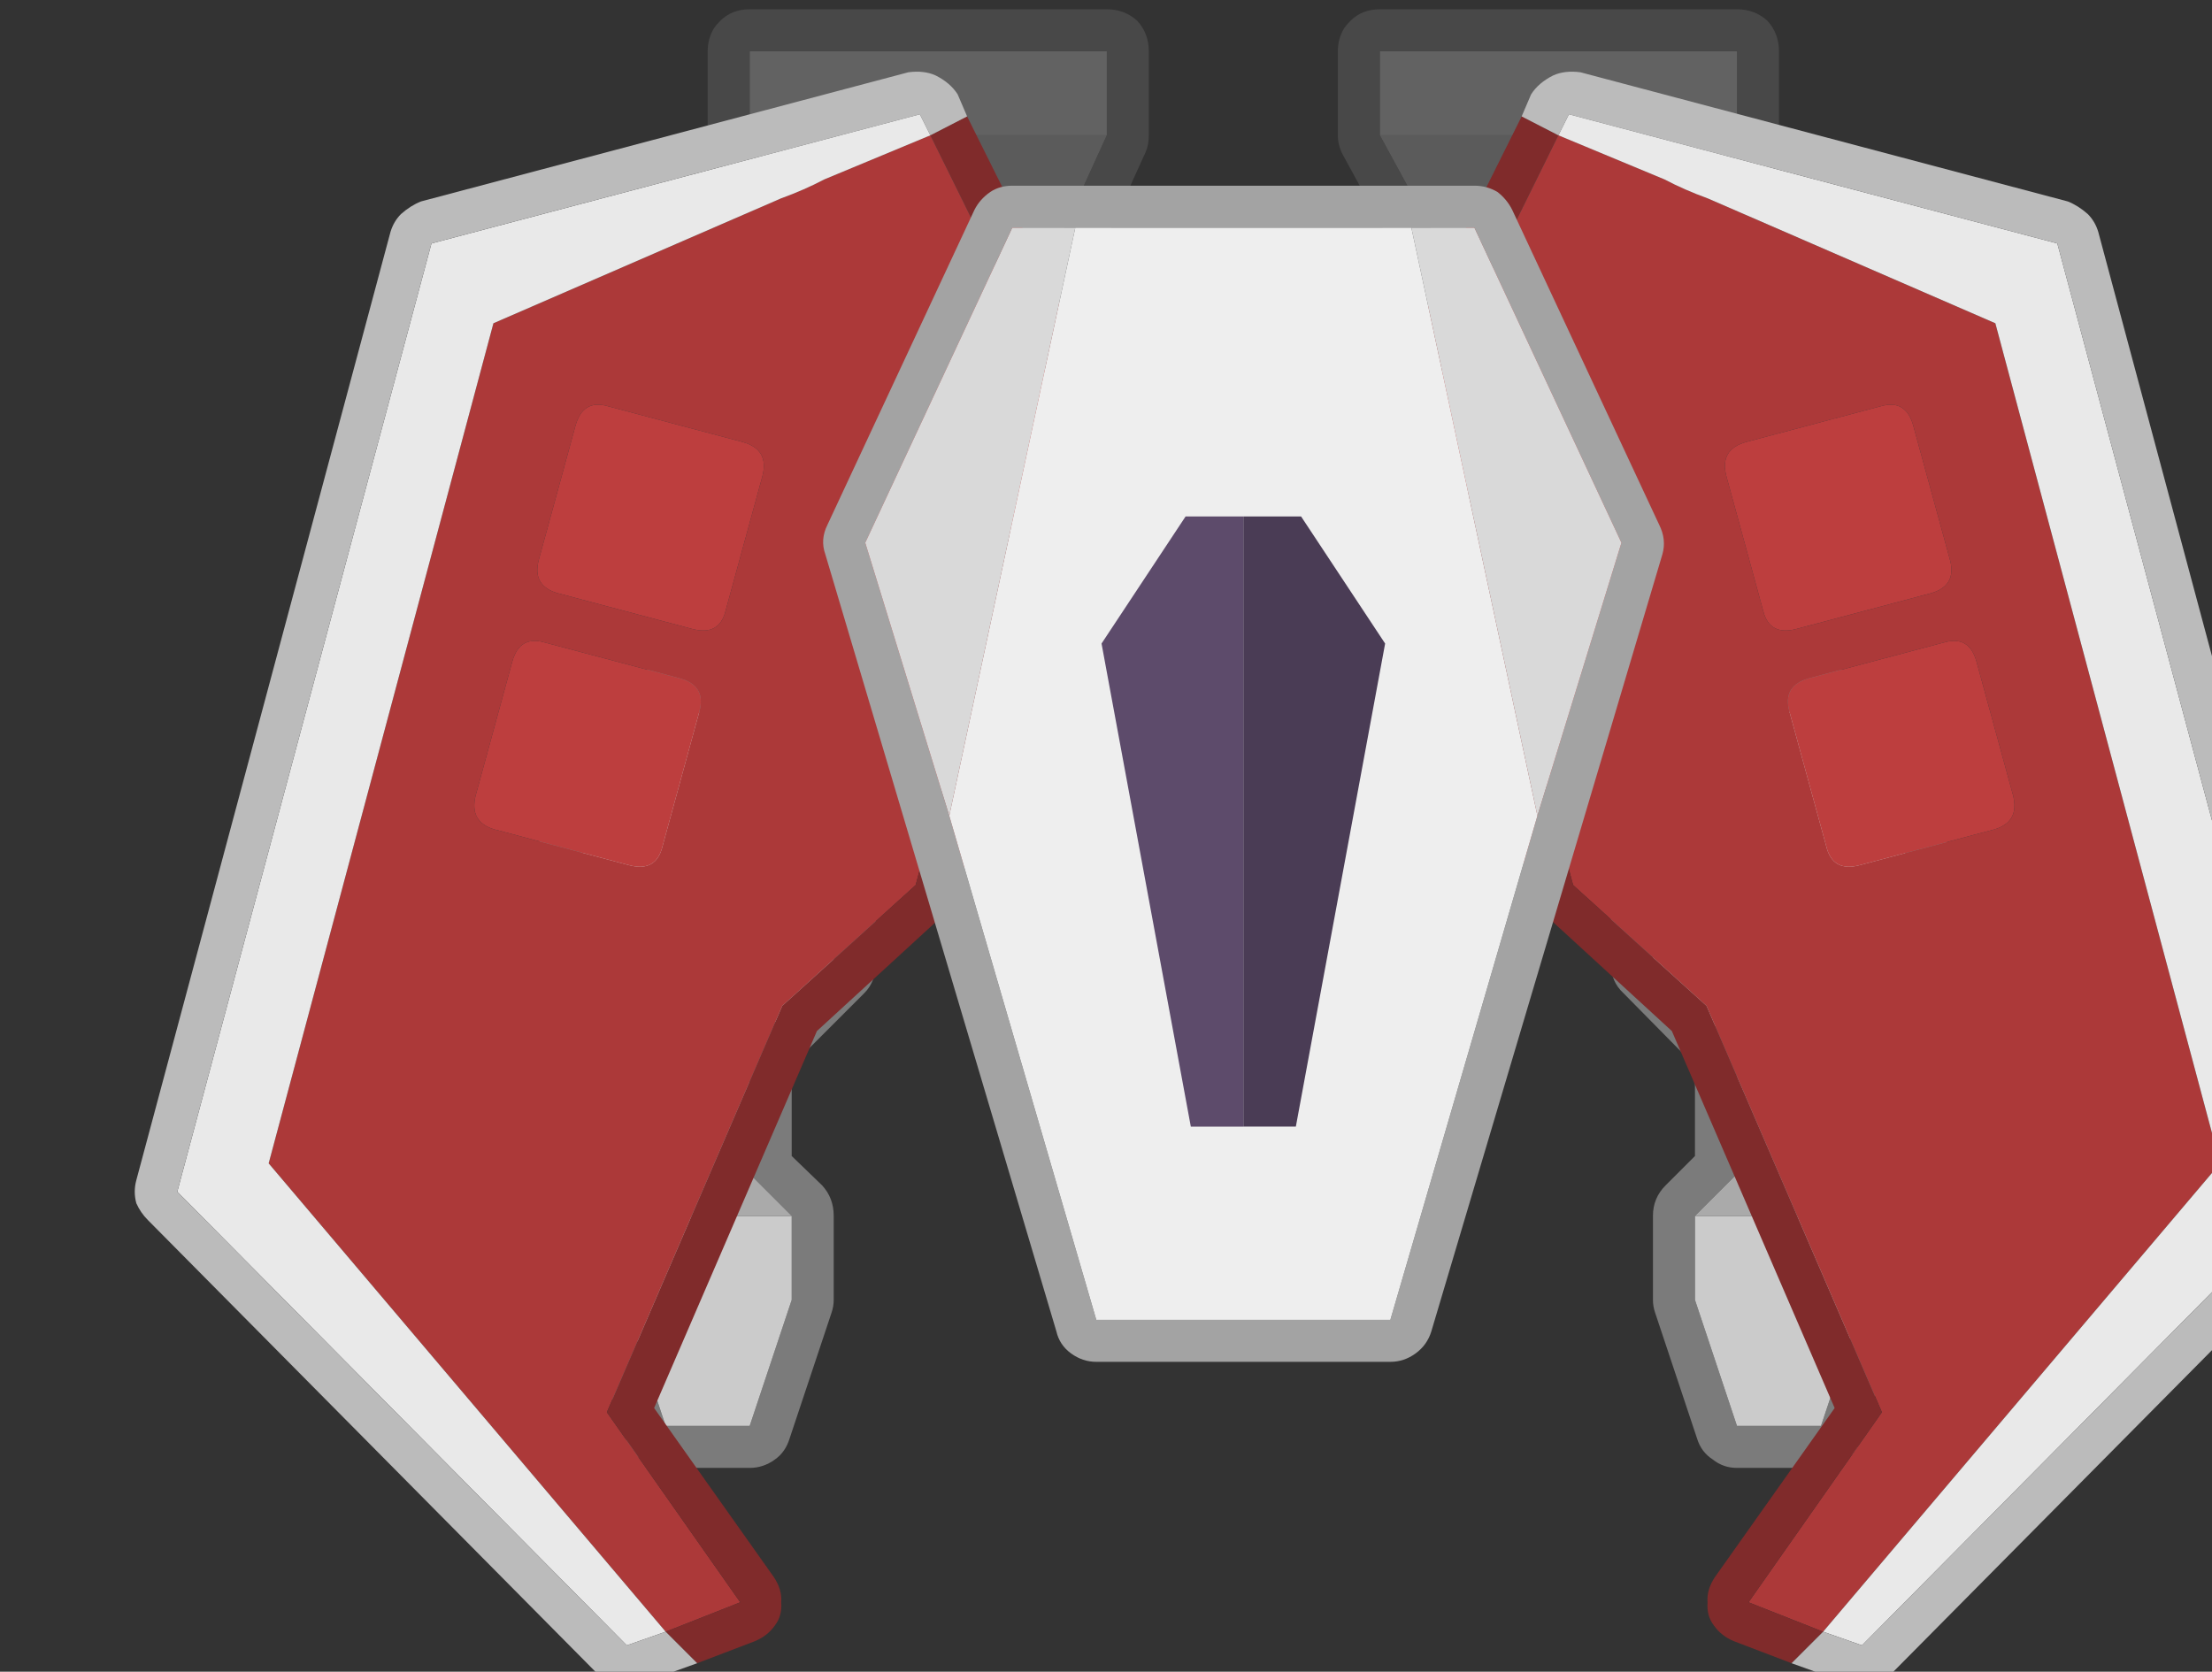 <svg width="27.953" height="21.129" xmlns="http://www.w3.org/2000/svg">
  <rect width="100%" height="100%" fill="#333333" stroke="none"/>
  <g transform="matrix(3.78,0,0,3.78,-257.331,-512.764)">
    <g transform="matrix(0.265,0,0,0.265,-72.149,131.041)">
      <g>
        <g transform="scale(0.265)">
          <path fill="#7b7b7b" stroke="none" d="m 2026.5,97.55 q -0.85,0 -1.4,0.55 l -2,2 q -0.6,0.6 -0.6,1.45 v 10 q 0,0.85 0.6,1.4 l 3.4,3.45 v 4.3 l -1.4,1.4 q -0.6,0.6 -0.6,1.45 v 4 q 0,0.3 0.1,0.6 l 2,6 q 0.2,0.65 0.75,1 0.5,0.4 1.15,0.4 h 4 q 0.65,0 1.2,-0.4 0.5,-0.35 0.7,-1 l 2,-6 q 0.1,-0.3 0.1,-0.6 v -4 q 0,-0.85 -0.55,-1.45 l -1.45,-1.4 v -4.3 l 3.45,-3.45 q 0.55,-0.55 0.55,-1.4 v -10 q 0,-0.85 -0.55,-1.45 l -2,-2 q -0.6,-0.55 -1.45,-0.55 h -8 m -2,14 v -10 l 2,-2 h 8 l 2,2 v 10 l -4,4 v 6 l 2,2 v 4 l -2,6 h -4 l -2,-6 v -4 l 2,-2 v -6 z" />
          <path fill="#cbcbcb" stroke="none" d="m 2034.5,123.55 h -8 v 4 l 2,6 h 4 l 2,-6 v -4 m -10,-22 v 10 l 4,4 h 4 l 4,-4 v -10 l -2,-2 h -8 z" />
          <path fill="#aaaaaa" stroke="none" d="m 2028.5,121.55 -2,2 h 8 l -2,-2 v -6 h -4 z" />
        </g>
      </g>
      <g>
        <g transform="scale(0.265)">
          <path fill="#7b7b7b" stroke="none" d="m 2077.5,97.55 q -0.85,0 -1.4,0.55 l -2,2 q -0.6,0.6 -0.6,1.45 v 10 q 0,0.85 0.6,1.4 l 3.4,3.45 v 4.3 l -1.4,1.4 q -0.6,0.6 -0.6,1.45 v 4 q 0,0.3 0.1,0.6 l 2,6 q 0.2,0.65 0.75,1 0.5,0.4 1.15,0.4 h 4 q 0.65,0 1.2,-0.4 0.5,-0.35 0.7,-1 l 2,-6 q 0.1,-0.3 0.1,-0.6 v -4 q 0,-0.85 -0.55,-1.45 l -1.45,-1.4 v -4.3 l 3.45,-3.45 q 0.55,-0.55 0.55,-1.4 v -10 q 0,-0.85 -0.55,-1.45 l -2,-2 q -0.6,-0.55 -1.45,-0.55 h -8 m 10,4 v 10 l -4,4 v 6 l 2,2 v 4 l -2,6 h -4 l -2,-6 v -4 l 2,-2 v -6 l -4,-4 v -10 l 2,-2 h 8 z" />
          <path fill="#cbcbcb" stroke="none" d="m 2085.5,123.55 h -8 v 4 l 2,6 h 4 l 2,-6 v -4 m 2,-12 v -10 l -2,-2 h -8 l -2,2 v 10 l 4,4 h 4 z" />
          <path fill="#aaaaaa" stroke="none" d="m 2079.5,121.55 -2,2 h 8 l -2,-2 v -6 h -4 z" />
        </g>
      </g>
      <g>
        <g transform="scale(0.265)">
          <path fill="#484848" stroke="none" d="m 2051.5,72.1 v -4 q 0,-0.85 -0.55,-1.45 -0.6,-0.55 -1.45,-0.55 h -17 q -0.85,0 -1.4,0.55 -0.2,0.2 -0.3,0.35 -0.3,0.5 -0.3,1.1 v 4 q 0,0.5 0.25,0.95 l 5.45,10 q 0.25,0.5 0.75,0.75 0.45,0.3 1,0.3 h 7 q 0.6,0 1.1,-0.35 0.45,-0.3 0.75,-0.85 l 4.55,-10 q 0.15,-0.35 0.15,-0.8 m -2,-4 v 4 l -4.55,10 h -7 l -5.45,-10 v -4 z" />
          <path fill="#5b5b5b" stroke="none" d="m 2037.95,82.1 h 7 l 4.55,-10 h -17 z" />
          <path fill="#626262" stroke="none" d="m 2049.5,72.1 v -4 h -17 v 4 z" />
        </g>
      </g>
      <g>
        <g transform="scale(0.265)">
          <path fill="#484848" stroke="none" d="m 2060.5,68.1 v 4 q 0,0.5 0.25,0.95 l 5.45,10 q 0.25,0.5 0.75,0.75 0.45,0.3 1,0.3 h 7 q 0.6,0 1.1,-0.35 0.45,-0.3 0.75,-0.85 l 4.55,-10 q 0.15,-0.35 0.15,-0.8 v -4 q 0,-0.85 -0.55,-1.45 -0.6,-0.55 -1.45,-0.55 h -17 q -0.85,0 -1.4,0.55 -0.2,0.2 -0.3,0.35 -0.3,0.5 -0.3,1.1 m 2,4 v -4 h 17 v 4 l -4.55,10 h -7 z" />
          <path fill="#5b5b5b" stroke="none" d="m 2067.95,82.1 h 7 l 4.55,-10 h -17 z" />
          <path fill="#626262" stroke="none" d="m 2062.5,68.1 v 4 h 17 v -4 z" />
        </g>
      </g>
      <g>
        <g transform="scale(0.265)">
          <path fill="#ac3939" stroke="none" d="m 2041.1,72.1 -5.05,2.1 q -0.95,0.5 -2.05,0.9 l -13.7,5.95 -10.7,40 18.9,22.3 3.55,-1.4 -6.35,-9.05 8.35,-19.35 6.35,-5.75 6.45,-24.05 -5.75,-11.65 m -8.95,14.6 q 1.3,0.35 0.95,1.65 l -1.75,6.4 q -0.3,1.2 -1.6,0.85 l -6.4,-1.7 q -1.2,-0.35 -0.9,-1.55 l 1.75,-6.4 q 0.35,-1.3 1.55,-0.95 l 6.4,1.7 m -10.95,10.45 q 0.35,-1.25 1.55,-0.9 l 6.4,1.7 q 1.3,0.35 0.95,1.6 l -1.75,6.4 q -0.3,1.25 -1.6,0.9 l -6.4,-1.7 q -1.2,-0.35 -0.9,-1.6 l 1.75,-6.4 m 54.85,-22.95 -5.05,-2.1 -5.75,11.65 6.45,24.05 6.35,5.75 8.35,19.35 -6.35,9.05 3.55,1.4 18.9,-22.3 -10.7,-40 -13.7,-5.95 q -1.1,-0.4 -2.05,-0.9 m 2.95,14.15 q -0.35,-1.3 0.95,-1.65 l 6.4,-1.7 q 1.2,-0.35 1.55,0.95 l 1.75,6.4 q 0.3,1.2 -0.9,1.55 l -6.4,1.7 q -1.3,0.35 -1.6,-0.85 l -1.75,-6.4 m 10.35,7.9 q 1.2,-0.35 1.55,0.9 l 1.75,6.4 q 0.3,1.25 -0.9,1.6 l -6.4,1.7 q -1.3,0.35 -1.6,-0.9 l -1.75,-6.4 q -0.35,-1.25 0.95,-1.6 z" />
          <path fill="#bd3e3e" stroke="none" d="m 2022.75,96.25 q -1.2,-0.35 -1.55,0.9 l -1.75,6.4 q -0.3,1.25 0.9,1.6 l 6.4,1.7 q 1.3,0.35 1.6,-0.9 l 1.75,-6.4 q 0.35,-1.25 -0.95,-1.6 l -6.4,-1.7 m 10.35,-7.9 q 0.35,-1.3 -0.95,-1.65 l -6.4,-1.7 q -1.2,-0.35 -1.55,0.95 l -1.75,6.4 q -0.3,1.2 0.9,1.55 l 6.4,1.7 q 1.3,0.35 1.6,-0.85 l 1.75,-6.4 m 57.8,8.8 q -0.35,-1.25 -1.55,-0.9 l -6.4,1.7 q -1.3,0.35 -0.95,1.6 l 1.75,6.4 q 0.3,1.25 1.6,0.9 l 6.4,-1.7 q 1.2,-0.35 0.9,-1.6 l -1.75,-6.4 M 2079.95,86.7 q -1.3,0.35 -0.95,1.65 l 1.75,6.4 q 0.3,1.2 1.6,0.85 l 6.4,-1.7 q 1.2,-0.35 0.9,-1.55 l -1.75,-6.4 q -0.35,-1.3 -1.55,-0.95 z" />
          <path fill="#e9e9e9" stroke="none" d="m 2041.1,72.1 -0.5,-1 -23.25,6.15 -12.1,45.15 21.4,21.6 1.85,-0.65 -18.9,-22.3 10.7,-40 13.7,-5.95 q 1.1,-0.4 2.05,-0.9 l 5.05,-2.1 m 29.9,0 5.05,2.1 q 0.95,0.5 2.05,0.9 l 13.7,5.95 10.7,40 -18.9,22.3 1.85,0.65 21.4,-21.6 -12.1,-45.15 -23.25,-6.15 z" />
          <path fill="#802b2b" stroke="none" d="m 2042.85,71.2 -1.75,0.9 5.75,11.65 -6.45,24.05 -6.35,5.75 -8.35,19.35 6.35,9.05 -3.55,1.4 1.5,1.5 2.75,-1.05 q 0.6,-0.25 0.95,-0.75 0.35,-0.45 0.3,-1.1 0.05,-0.6 -0.35,-1.2 l -5.7,-8.05 7.75,-17.95 6.05,-5.55 q 0.45,-0.3 0.6,-0.9 l 6.45,-24.05 q 0.2,-0.7 -0.15,-1.4 l -5.8,-11.65 m 20.6,11.65 q -0.35,0.7 -0.15,1.4 l 6.45,24.05 q 0.15,0.6 0.6,0.9 l 6.05,5.55 7.75,17.95 -5.7,8.05 q -0.4,0.6 -0.35,1.2 -0.05,0.65 0.3,1.1 0.35,0.5 0.95,0.75 l 2.75,1.05 1.5,-1.5 -3.55,-1.4 6.35,-9.05 -8.35,-19.35 -6.35,-5.75 -6.45,-24.05 5.75,-11.65 -1.75,-0.9 z" />
          <path fill="#bbbbbb" stroke="none" d="m 2041.1,72.1 1.75,-0.9 -0.45,-1.05 q -0.35,-0.55 -1.05,-0.9 -0.55,-0.25 -1.3,-0.15 l -23.2,6.15 q -0.5,0.2 -0.95,0.6 -0.35,0.35 -0.5,0.85 l -12.1,45.15 q -0.15,0.55 0,1.1 0.2,0.45 0.55,0.8 l 21.4,21.6 q 0.4,0.4 1,0.55 0.55,0.15 1.1,-0.1 l 2.65,-0.95 -1.5,-1.5 -1.85,0.65 -21.4,-21.6 12.1,-45.15 23.25,-6.15 0.5,1 m 67.15,51.65 q 0.35,-0.35 0.55,-0.8 0.15,-0.55 0,-1.1 L 2096.7,76.7 q -0.15,-0.5 -0.5,-0.85 -0.45,-0.4 -0.95,-0.6 l -23.2,-6.15 q -0.75,-0.1 -1.3,0.15 -0.7,0.35 -1.05,0.9 l -0.45,1.05 1.75,0.9 0.5,-1 23.25,6.15 12.1,45.15 -21.4,21.6 -1.85,-0.65 -1.5,1.5 2.65,0.95 q 0.55,0.25 1.1,0.1 0.6,-0.15 1,-0.55 z" />
        </g>
      </g>
      <g>
        <g transform="scale(0.265)">
          <path fill="#a3a3a3" stroke="none" d="m 2036.2,90.65 q -0.35,0.7 -0.1,1.4 l 11,37 q 0.15,0.65 0.7,1.05 0.55,0.4 1.2,0.4 h 14 q 0.65,0 1.2,-0.4 0.55,-0.4 0.75,-1.05 l 11,-37 q 0.2,-0.7 -0.15,-1.4 l -7,-15 q -0.25,-0.5 -0.7,-0.85 -0.5,-0.3 -1.1,-0.3 h -22 q -0.6,0 -1.05,0.3 -0.5,0.35 -0.75,0.85 l -7,15 M 2048,76.5 h 16 3 l 7,15 -4,13 -7,24 h -14 l -7,-24 -4,-13 7,-15 z" />
          <path fill="#d9d9d9" stroke="none" d="m 2074,91.5 -7,-15 h -3 l 6,28 4,-13 m -26,-15 h -3 l -7,15 4,13 z" />
          <path fill="#eeeeee" stroke="none" d="m 2064,76.5 h -16 l -6,28 7,24 h 14 l 7,-24 z" />
        </g>
      </g>
      <g>
        <g transform="scale(0.265)">
          <path fill="#5d4b6b" stroke="none" d="m 2056,90.25 h -2.75 l -4,6.05 4.25,23 h 2.5 z" />
          <path fill="#4a3c55" stroke="none" d="m 2062.75,96.3 -4,-6.05 H 2056 v 29.05 h 2.5 z" />
        </g>
      </g>
    </g>
  </g>
</svg>
